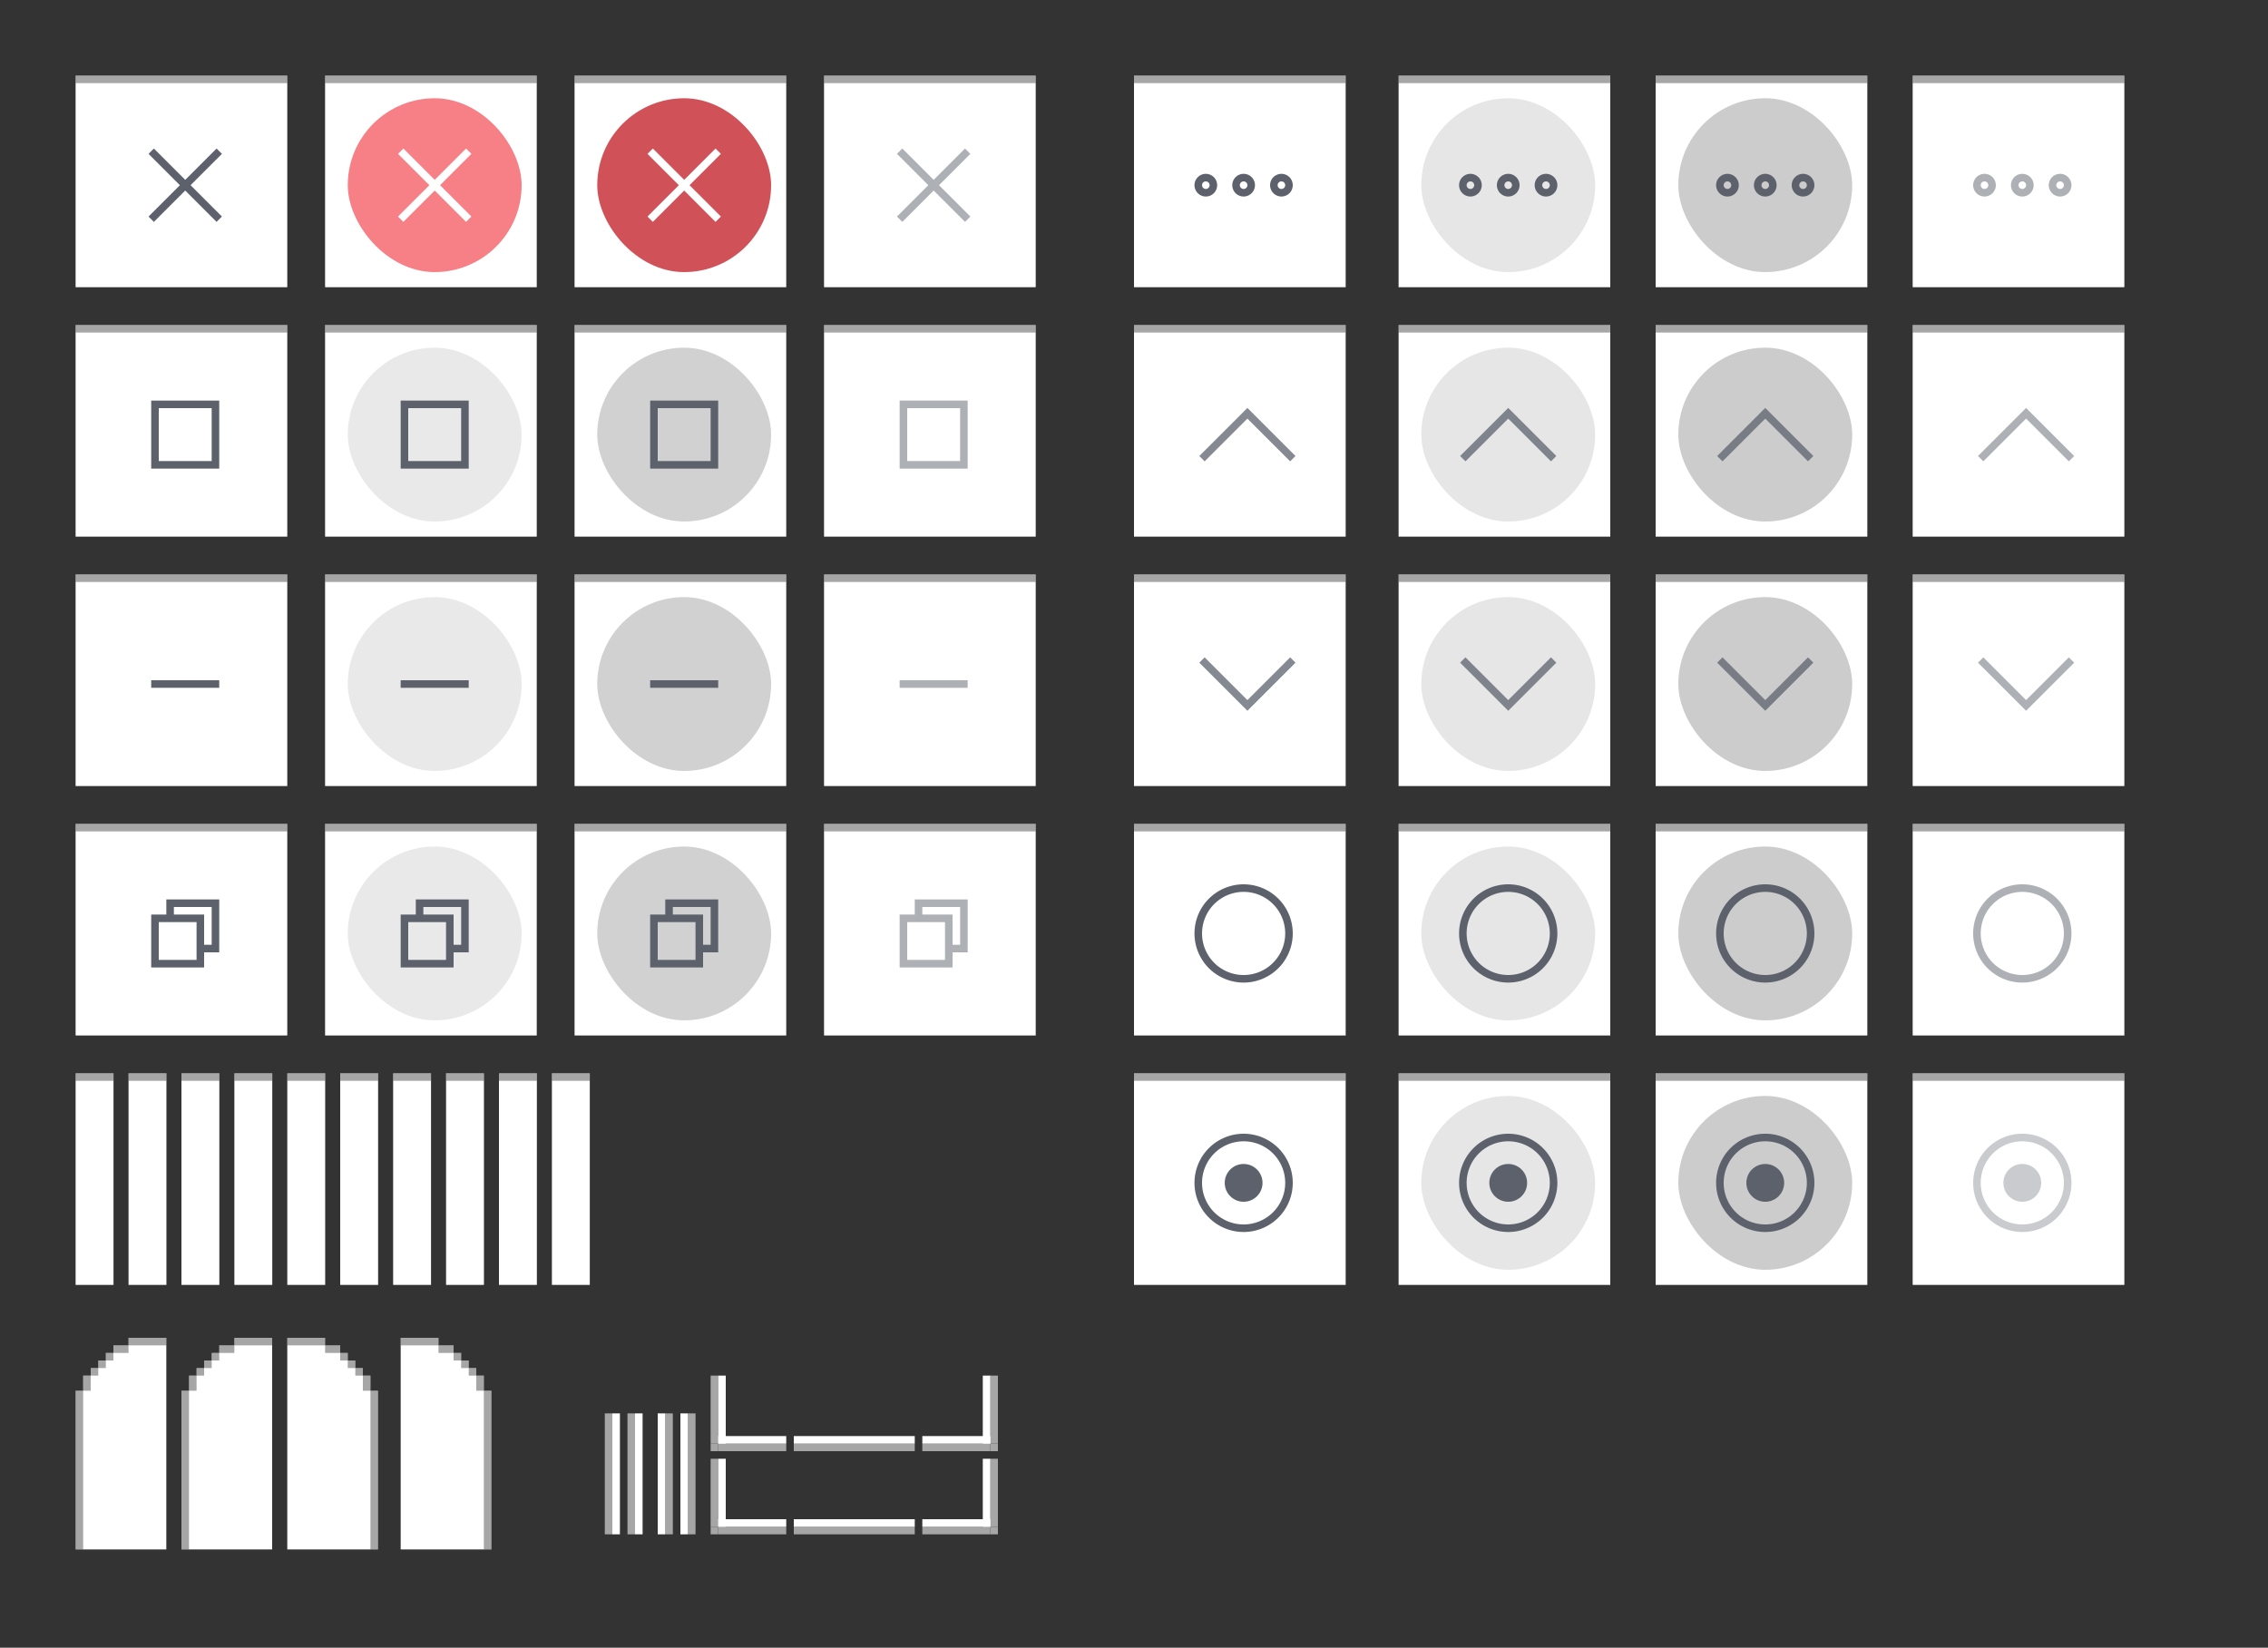 <?xml version="1.0" encoding="UTF-8" standalone="no"?>
<svg
   width="300"
   height="218"
   version="1.1"
   viewBox="0 0 300 218"
   id="svg88"
   sodipodi:docname="assets-Round-Light.svg"
   inkscape:version="1.3.2 (091e20ef0f, 2023-11-25)"
   xmlns:inkscape="http://www.inkscape.org/namespaces/inkscape"
   xmlns:sodipodi="http://sodipodi.sourceforge.net/DTD/sodipodi-0.dtd"
   xmlns:xlink="http://www.w3.org/1999/xlink"
   xmlns="http://www.w3.org/2000/svg"
   xmlns:svg="http://www.w3.org/2000/svg">
  <rect x="0" y="0" width="300" height="218" fill="#333333" stroke="none"/>
  <defs
     id="defs88" />
  <sodipodi:namedview
     id="namedview88"
     pagecolor="#cdcdcd"
     bordercolor="#000000"
     borderopacity="0.25"
     inkscape:showpageshadow="2"
     inkscape:pageopacity="0.0"
     inkscape:pagecheckerboard="0"
     inkscape:deskcolor="#d1d1d1"
     inkscape:zoom="4.3302752"
     inkscape:cx="64.661017"
     inkscape:cy="179.20339"
     inkscape:window-width="1920"
     inkscape:window-height="1006"
     inkscape:window-x="0"
     inkscape:window-y="44"
     inkscape:window-maximized="1"
     inkscape:current-layer="svg88" />
  <use
     id="title-1-active"
     transform="matrix(0.179,0,0,1,9.107,-415.36)"
     width="100%"
     height="100%"
     xlink:href="#g4206" />
  <use
     id="title-2-active"
     transform="translate(7)"
     width="100%"
     height="100%"
     xlink:href="#title-1-active"
     x="0"
     y="0" />
  <use
     id="title-3-active"
     transform="translate(14)"
     width="100%"
     height="100%"
     xlink:href="#title-1-active"
     x="0"
     y="0" />
  <use
     id="title-4-active"
     transform="translate(21)"
     width="100%"
     height="100%"
     xlink:href="#title-1-active"
     x="0"
     y="0" />
  <use
     id="title-5-active"
     transform="translate(28)"
     width="100%"
     height="100%"
     xlink:href="#title-1-active"
     x="0"
     y="0" />
  <use
     id="title-1-inactive"
     transform="translate(35)"
     width="100%"
     height="100%"
     xlink:href="#title-1-active"
     x="0"
     y="0" />
  <use
     id="title-2-inactive"
     transform="translate(42)"
     width="100%"
     height="100%"
     xlink:href="#title-1-active"
     x="0"
     y="0" />
  <use
     id="title-3-inactive"
     transform="translate(49)"
     width="100%"
     height="100%"
     xlink:href="#title-1-active"
     x="0"
     y="0" />
  <use
     id="title-4-inactive"
     transform="translate(56)"
     width="100%"
     height="100%"
     xlink:href="#title-1-active"
     x="0"
     y="0" />
  <use
     id="title-5-inactive"
     transform="translate(63)"
     width="100%"
     height="100%"
     xlink:href="#title-1-active"
     x="0"
     y="0" />
  <g
     id="hide-prelight"
     transform="translate(5,-547.36)">
    <use
       transform="translate(33,66)"
       width="100%"
       height="100%"
       xlink:href="#g4206"
       id="use1" />
    <g
       id="titlebutton-minimize-hover-c"
       transform="translate(111,1320)">
      <rect
         x="-70"
         y="-693.64"
         width="23"
         height="23"
         ry="11.5"
         fill="#1f1f1f"
         fill-opacity="0.098"
         style="paint-order:stroke fill markers"
         id="rect1" />
      <rect
         x="-63"
         y="-682.64"
         width="9"
         height="1"
         ry="1.1965e-05"
         fill="#5c616c"
         style="paint-order:stroke fill markers"
         id="rect2" />
    </g>
  </g>
  <g
     id="maximize-prelight"
     transform="translate(5,-547.36)">
    <use
       transform="translate(33,33)"
       width="100%"
       height="100%"
       xlink:href="#g4206"
       id="use2" />
    <g
       transform="translate(40,592.36)"
       enable-background="new"
       id="g5">
      <g
         transform="translate(0,-1028.4)"
         id="g4">
        <g
           id="titlebutton-max-hover"
           transform="translate(-509,1218)">
          <g
             transform="translate(-781,-432.64)"
             id="g3">
            <g
               transform="translate(1294,247)"
               fill="#c0e3ff"
               id="g2" />
          </g>
          <rect
             x="513"
             y="-185.64"
             width="16"
             height="16"
             fill="none"
             id="rect3" />
        </g>
      </g>
    </g>
    <g
       id="titlebutton-maximize-hover-c"
       transform="translate(74,1288)">
      <rect
         x="-33"
         y="-694.64"
         width="23"
         height="23"
         ry="11.5"
         fill="#1f1f1f"
         fill-opacity="0.098"
         style="paint-order:stroke fill markers"
         id="rect5" />
      <path
         d="m -26,-687.64 v 9 h 9 v -9 z m 1,1 h 7 v 7 h -7 z"
         fill="#5c616c"
         style="paint-order:stroke fill markers"
         id="path5" />
    </g>
  </g>
  <g
     id="close-prelight"
     transform="translate(5,-547.36)">
    <use
       transform="translate(33,-2.2617e-5)"
       width="100%"
       height="100%"
       xlink:href="#g4206"
       id="use5" />
    <g
       id="titlebutton-close-hover-c"
       transform="translate(32,1255)">
      <rect
         x="9"
         y="-694.64"
         width="23"
         height="23"
         ry="11.5"
         fill="#f68086"
         style="paint-order:stroke fill markers"
         id="rect6" />
      <path
         d="m 16.354,-687.99 -0.707,0.707 4.146,4.146 -4.146,4.146 0.707,0.707 4.146,-4.146 4.146,4.146 0.707,-0.707 -4.146,-4.146 4.146,-4.146 -0.707,-0.707 -4.146,4.146 z"
         fill="#ffffff"
         style="paint-order:stroke fill markers"
         id="path6" />
    </g>
  </g>
  <g
     id="hide-inactive"
     transform="translate(5,-547.36)">
    <use
       transform="translate(99,66)"
       width="100%"
       height="100%"
       xlink:href="#g4206"
       id="use6" />
    <g
       id="titlebutton-minimize-backdrop-c"
       transform="translate(177,1320)"
       opacity="0.5">
      <rect
         x="-70"
         y="-693.64"
         width="23"
         height="23"
         ry="11.5"
         opacity="0"
         stroke-width="0.92"
         style="paint-order:stroke fill markers"
         id="rect7" />
      <rect
         x="-63"
         y="-682.64"
         width="9"
         height="1"
         ry="1.1965e-05"
         fill="#5c616c"
         opacity="1"
         style="paint-order:stroke fill markers"
         id="rect8" />
    </g>
  </g>
  <g
     id="maximize-inactive"
     transform="translate(5,-547.36)">
    <use
       transform="translate(99,33)"
       width="100%"
       height="100%"
       xlink:href="#g4206"
       id="use8" />
    <g
       id="titlebutton-maximize-backdrop-c"
       transform="translate(140,1288)"
       opacity="0.5">
      <rect
         x="-33"
         y="-694.64"
         width="23"
         height="23"
         ry="11.5"
         opacity="0"
         stroke-width="0.92"
         style="paint-order:stroke fill markers"
         id="rect9" />
      <path
         d="m -26,-687.64 v 9 h 9 v -9 z m 1,1 h 7 v 7 h -7 z"
         fill="#5c616c"
         opacity="1"
         style="paint-order:stroke fill markers"
         id="path9" />
    </g>
  </g>
  <g
     id="close-inactive"
     transform="translate(5,-547.36)">
    <use
       transform="translate(99,-2.2617e-5)"
       width="100%"
       height="100%"
       xlink:href="#g4206"
       id="use9" />
    <g
       id="titlebutton-close-backdrop-c"
       transform="translate(98,1255)"
       opacity="0.5">
      <rect
         x="9"
         y="-694.64"
         width="23"
         height="23"
         ry="11.5"
         opacity="0"
         stroke-width="0.92"
         style="paint-order:stroke fill markers"
         id="rect10" />
      <path
         d="m 16.354,-687.99 -0.707,0.707 4.146,4.146 -4.146,4.146 0.707,0.707 4.146,-4.146 4.146,4.146 0.707,-0.707 -4.146,-4.146 4.146,-4.146 -0.707,-0.707 -4.146,4.146 z"
         fill="#5c616c"
         opacity="1"
         style="paint-order:stroke fill markers"
         id="path10" />
    </g>
  </g>
  <g
     id="hide-pressed"
     transform="translate(5,-547.36)">
    <use
       transform="translate(66,66)"
       width="100%"
       height="100%"
       xlink:href="#g4206"
       id="use10" />
    <g
       id="titlebutton-minimize-active-c"
       transform="translate(144,1320)">
      <rect
         x="-70"
         y="-693.64"
         width="23"
         height="23"
         ry="11.5"
         fill="#191919"
         fill-opacity="0.2"
         style="paint-order:stroke fill markers"
         id="rect11" />
      <rect
         x="-63"
         y="-682.64"
         width="9"
         height="1"
         ry="1.1965e-05"
         fill="#5c616c"
         style="paint-order:stroke fill markers"
         id="rect12" />
    </g>
  </g>
  <g
     id="maximize-pressed"
     transform="translate(5,-547.36)">
    <use
       transform="translate(66,33)"
       width="100%"
       height="100%"
       xlink:href="#g4206"
       id="use12" />
    <g
       id="titlebutton-maximize-active-c"
       transform="translate(107,1288)">
      <rect
         x="-33"
         y="-694.64"
         width="23"
         height="23"
         ry="11.5"
         fill="#191919"
         fill-opacity="0.2"
         style="paint-order:stroke fill markers"
         id="rect13" />
      <path
         d="m -26,-687.64 v 9 h 9 v -9 z m 1,1 h 7 v 7 h -7 z"
         fill="#5c616c"
         style="paint-order:stroke fill markers"
         id="path13" />
    </g>
  </g>
  <g
     id="close-pressed"
     transform="translate(5,-547.36)">
    <use
       transform="translate(66,-2.2617e-5)"
       width="100%"
       height="100%"
       xlink:href="#g4206"
       id="use13" />
    <g
       id="titlebutton-close-active-c"
       transform="translate(65,1255)">
      <rect
         x="9"
         y="-694.64"
         width="23"
         height="23"
         ry="11.5"
         fill="#d05258"
         style="paint-order:stroke fill markers"
         id="rect14" />
      <path
         d="m 16.354,-687.99 -0.707,0.707 4.146,4.146 -4.146,4.146 0.707,0.707 4.146,-4.146 4.146,4.146 0.707,-0.707 -4.146,-4.146 4.146,-4.146 -0.707,-0.707 -4.146,4.146 z"
         fill="#ffffff"
         style="paint-order:stroke fill markers"
         id="path14" />
    </g>
  </g>
  <g
     id="hide-active"
     transform="translate(5,-547.36)">
    <use
       transform="translate(0,66)"
       width="100%"
       height="100%"
       xlink:href="#g4206"
       id="use14" />
    <g
       id="titlebutton-minimize-c"
       transform="translate(78,1320)">
      <rect
         x="-70"
         y="-693.64"
         width="23"
         height="23"
         ry="11.5"
         opacity="0"
         stroke-width="0.92"
         style="paint-order:stroke fill markers"
         id="rect15" />
      <rect
         x="-63"
         y="-682.64"
         width="9"
         height="1"
         ry="1.1965e-05"
         fill="#5c616c"
         style="paint-order:stroke fill markers"
         id="rect16" />
    </g>
  </g>
  <g
     id="maximize-active"
     transform="translate(5,-547.36)">
    <use
       transform="translate(0,33)"
       width="100%"
       height="100%"
       xlink:href="#g4206"
       id="use16" />
    <g
       id="titlebutton-maximize-c"
       transform="translate(41,1288)">
      <rect
         x="-33"
         y="-694.64"
         width="23"
         height="23"
         ry="11.5"
         opacity="0"
         stroke-width="0.92"
         style="paint-order:stroke fill markers"
         id="rect17" />
      <path
         d="m -26,-687.64 v 9 h 9 v -9 z m 1,1 h 7 v 7 h -7 z"
         fill="#5c616c"
         style="paint-order:stroke fill markers"
         id="path17" />
    </g>
  </g>
  <g
     id="close-active"
     transform="translate(5,-547.36)">
    <g
       id="g4206">
      <rect
         x="5"
         y="557.36"
         width="28"
         height="28"
         fill="#ffffff"
         id="rect18" />
      <rect
         x="5"
         y="557.36"
         width="28"
         height="1"
         fill="#000000"
         opacity="0.35"
         id="rect19" />
    </g>
    <g
       id="titlebutton-close-c"
       transform="translate(-1,1255)">
      <rect
         x="9"
         y="-694.64"
         width="23"
         height="23"
         ry="11.5"
         opacity="0"
         stroke-width="0.92"
         style="paint-order:stroke fill markers"
         id="rect20" />
      <path
         d="m 16.354,-687.99 -0.707,0.707 4.146,4.146 -4.146,4.146 0.707,0.707 4.146,-4.146 4.146,4.146 0.707,-0.707 -4.146,-4.146 4.146,-4.146 -0.707,-0.707 -4.146,4.146 z"
         fill="#5c616c"
         style="paint-order:stroke fill markers"
         id="path20" />
    </g>
  </g>
  <g
     id="maximize-toggled-active"
     transform="translate(5,-547.36)">
    <g
       transform="translate(0,66)"
       id="g22">
      <use
         transform="translate(0,33)"
         width="100%"
         height="100%"
         xlink:href="#g4206"
         id="use20" />
      <g
         transform="translate(41,1288)"
         id="g21">
        <rect
           x="-33"
           y="-694.64"
           width="23"
           height="23"
           ry="11.5"
           opacity="0"
           stroke-width="0.92"
           style="paint-order:stroke fill markers"
           id="rect21" />
      </g>
    </g>
    <path
       d="m 17,666.36 v 2 h -2 v 7 l 7,10e-6 v -2 h 2 v -7 z m 1,1 h 5 v 5 h -1 v -4 h -4 z m -2,2 h 5 v 5 h -5 z"
       fill="#5c616c"
       style="paint-order:stroke fill markers"
       id="path22" />
  </g>
  <g
     id="maximize-toggled-prelight"
     transform="translate(5,-547.36)">
    <g
       transform="translate(0,66)"
       id="g29">
      <use
         transform="translate(33,33)"
         width="100%"
         height="100%"
         xlink:href="#g4206"
         id="use22" />
      <g
         transform="translate(40,592.36)"
         enable-background="new"
         id="g27">
        <g
           transform="translate(0,-1028.4)"
           id="g26">
          <g
             transform="translate(-509,1218)"
             id="g25">
            <g
               transform="translate(-781,-432.64)"
               id="g24">
              <g
                 transform="translate(1294,247)"
                 fill="#c0e3ff"
                 id="g23" />
            </g>
            <rect
               x="513"
               y="-185.64"
               width="16"
               height="16"
               fill="none"
               id="rect24" />
          </g>
        </g>
      </g>
      <g
         transform="translate(74,1288)"
         id="g28">
        <rect
           x="-33"
           y="-694.64"
           width="23"
           height="23"
           ry="11.5"
           fill="#1f1f1f"
           fill-opacity="0.098"
           style="paint-order:stroke fill markers"
           id="rect27" />
      </g>
    </g>
    <path
       d="m 50,666.36 v 2 h -2 v 7 l 7,10e-6 v -2 h 2 v -7 z m 1,1 h 5 v 5 h -1 v -4 h -4 z m -2,2 h 5 v 5 h -5 z"
       fill="#5c616c"
       style="paint-order:stroke fill markers"
       id="path29" />
  </g>
  <g
     id="maximize-toggled-pressed"
     transform="translate(5,-547.36)">
    <g
       transform="translate(0,66)"
       id="g31">
      <use
         transform="translate(66,33)"
         width="100%"
         height="100%"
         xlink:href="#g4206"
         id="use29" />
      <g
         transform="translate(107,1288)"
         id="g30">
        <rect
           x="-33"
           y="-694.64"
           width="23"
           height="23"
           ry="11.5"
           fill="#191919"
           fill-opacity="0.2"
           style="paint-order:stroke fill markers"
           id="rect29" />
      </g>
    </g>
    <path
       d="m 83,666.36 v 2 h -2 v 7 l 7,10e-6 v -2 h 2 v -7 z m 1,1 h 5 v 5 h -1 v -4 h -4 z m -2,2 h 5 v 5 h -5 z"
       fill="#5c616c"
       style="paint-order:stroke fill markers"
       id="path31" />
  </g>
  <g
     id="maximize-toggled-inactive"
     transform="translate(5,-547.36)">
    <g
       transform="translate(0,66)"
       id="g33">
      <use
         transform="translate(99,33)"
         width="100%"
         height="100%"
         xlink:href="#g4206"
         id="use31" />
      <g
         transform="translate(140,1288)"
         opacity="0.5"
         id="g32">
        <rect
           x="-33"
           y="-694.64"
           width="23"
           height="23"
           ry="11.5"
           opacity="0"
           stroke-width="0.92"
           style="paint-order:stroke fill markers"
           id="rect31" />
      </g>
    </g>
    <path
       d="m 116,666.36 v 2 h -2 v 7 l 7,10e-6 v -2 h 2 v -7 z m 1,1 h 5 v 5 h -1 v -4 h -4 z m -2,2 h 5 v 5 h -5 z"
       fill="#adb0b5"
       style="paint-order:stroke fill markers"
       id="path33" />
  </g>
  <g
     id="bottom-left-active"
     transform="translate(52,-547.36)">
    <path
       d="m 42,738.36 v 1 h 1 v -1 z"
       fill="#a6a6a6"
       id="path34" />
    <path
       d="m 42,729.36 v 9 h 1 v -9 z"
       fill="#a6a6a6"
       id="path35" />
    <path
       d="m 52,738.36 h -9 v 1 h 9 z"
       fill="#a6a6a6"
       id="path36" />
    <path
       d="m 43,729.36 v 9 h 1 v -9 z"
       fill="#ffffff"
       id="path37" />
    <path
       d="m 52,737.36 h -9 v 1 h 9 z"
       fill="#ffffff"
       id="path38" />
  </g>
  <g
     id="bottom-left-inactive"
     transform="translate(52,-547.36)">
    <path
       d="m 42,749.36 v 1 h 1 v -1 z"
       fill="#a6a6a6"
       id="path39" />
    <path
       d="m 42,740.36 v 9 h 1 v -9 z"
       fill="#a6a6a6"
       id="path40" />
    <path
       d="m 52,749.36 h -9 v 1 h 9 z"
       fill="#a6a6a6"
       id="path41" />
    <path
       d="m 52,748.36 h -9 v 1 h 9 z"
       fill="#ffffff"
       id="path42" />
    <path
       d="m 43,740.36 v 9 h 1 v -9 z"
       fill="#ffffff"
       id="path43" />
  </g>
  <g
     id="bottom-right-active"
     transform="translate(52,-547.36)">
    <path
       d="m 79,738.36 v 1 h 1 v -1 z"
       fill="#a6a6a6"
       id="path44" />
    <path
       d="m 80,729.36 v 9 h -1 v -9 z"
       fill="#a6a6a6"
       id="path45" />
    <path
       d="m 70,738.36 h 9 v 1 h -9 z"
       fill="#a6a6a6"
       id="path46" />
    <path
       d="m 70,737.36 h 9 v 1 h -9 z"
       fill="#ffffff"
       id="path47" />
    <path
       d="m 79,729.36 v 9 h -1 v -9 z"
       fill="#ffffff"
       id="path48" />
  </g>
  <g
     id="bottom-right-inactive"
     transform="translate(52,-547.36)">
    <path
       d="m 79,749.36 v 1 h 1 v -1 z"
       fill="#a6a6a6"
       id="path49" />
    <path
       d="m 80,740.36 v 9 h -1 v -9 z"
       fill="#a6a6a6"
       id="path50" />
    <path
       d="m 70,749.36 h 9 v 1 h -9 z"
       fill="#a6a6a6"
       id="path51" />
    <path
       d="m 70,748.36 h 9 v 1 h -9 z"
       fill="#ffffff"
       id="path52" />
    <path
       d="m 79,740.36 v 9 h -1 v -9 z"
       fill="#ffffff"
       id="path53" />
  </g>
  <g
     id="left-active"
     transform="translate(52,-547.36)">
    <rect
       transform="scale(-1,1)"
       x="-29"
       y="734.36"
       width="1"
       height="16"
       fill="#a6a6a6"
       id="rect53" />
    <rect
       transform="scale(-1,1)"
       x="-30"
       y="734.36"
       width="1"
       height="16"
       fill="#ffffff"
       id="rect54" />
  </g>
  <g
     id="left-inactive"
     transform="translate(52,-547.36)">
    <rect
       transform="scale(-1,1)"
       x="-32"
       y="734.36"
       width="1"
       height="16"
       fill="#a6a6a6"
       id="rect55" />
    <rect
       transform="scale(-1,1)"
       x="-33"
       y="734.36"
       width="1"
       height="16"
       fill="#ffffff"
       id="rect56" />
  </g>
  <g
     id="right-active"
     transform="translate(52,-547.36)">
    <rect
       transform="scale(-1,1)"
       x="-37"
       y="734.36"
       width="1"
       height="16"
       fill="#a6a6a6"
       id="rect57" />
    <rect
       transform="scale(-1,1)"
       x="-36"
       y="734.36"
       width="1"
       height="16"
       fill="#ffffff"
       id="rect58" />
  </g>
  <g
     id="right-inactive"
     transform="translate(52,-547.36)">
    <rect
       transform="scale(-1,1)"
       x="-40"
       y="734.36"
       width="1"
       height="16"
       fill="#a6a6a6"
       id="rect59" />
    <rect
       transform="scale(-1,1)"
       x="-39"
       y="734.36"
       width="1"
       height="16"
       fill="#ffffff"
       id="rect60" />
  </g>
  <g
     id="bottom-active"
     transform="translate(52,-547.36)">
    <rect
       transform="matrix(0,-1,-1,0,0,0)"
       x="-739.36"
       y="-69"
       width="1"
       height="16"
       fill="#a6a6a6"
       id="rect61" />
    <rect
       transform="matrix(0,-1,-1,0,0,0)"
       x="-738.36"
       y="-69"
       width="1"
       height="16"
       fill="#ffffff"
       id="rect62" />
  </g>
  <g
     id="bottom-inactive"
     transform="translate(52,-536.36)">
    <rect
       transform="matrix(0,-1,-1,0,0,0)"
       x="-739.36"
       y="-69"
       width="1"
       height="16"
       fill="#a6a6a6"
       id="rect63" />
    <rect
       transform="matrix(0,-1,-1,0,0,0)"
       x="-738.36"
       y="-69"
       width="1"
       height="16"
       fill="#ffffff"
       id="rect64" />
  </g>
  <g
     id="menu-prelight"
     transform="translate(5,-547.36)">
    <use
       transform="translate(175,-3.3e-5)"
       width="100%"
       height="100%"
       xlink:href="#g4206"
       id="use64" />
    <rect
       x="183"
       y="560.36"
       width="23"
       height="23"
       ry="11.5"
       fill="#000000"
       fill-opacity="0.098"
       style="paint-order:stroke fill markers"
       id="rect65" />
    <path
       d="m 189.5,570.36 a 1.5,1.5 0 0 0 -1.5,1.5 1.5,1.5 0 0 0 1.5,1.5 1.5,1.5 0 0 0 1.5,-1.5 1.5,1.5 0 0 0 -1.5,-1.5 z m 5,0 a 1.5,1.5 0 0 0 -1.5,1.5 1.5,1.5 0 0 0 1.5,1.5 1.5,1.5 0 0 0 1.5,-1.5 1.5,1.5 0 0 0 -1.5,-1.5 z m 5,0 a 1.5,1.5 0 0 0 -1.5,1.5 1.5,1.5 0 0 0 1.5,1.5 1.5,1.5 0 0 0 1.5,-1.5 1.5,1.5 0 0 0 -1.5,-1.5 z m -10,1 a 0.5,0.5 0 0 1 0.5,0.5 0.5,0.5 0 0 1 -0.5,0.5 0.5,0.5 0 0 1 -0.5,-0.5 0.5,0.5 0 0 1 0.5,-0.5 z m 5,0 a 0.5,0.5 0 0 1 0.5,0.5 0.5,0.5 0 0 1 -0.5,0.5 0.5,0.5 0 0 1 -0.5,-0.5 0.5,0.5 0 0 1 0.5,-0.5 z m 5,0 a 0.5,0.5 0 0 1 0.5,0.5 0.5,0.5 0 0 1 -0.5,0.5 0.5,0.5 0 0 1 -0.5,-0.5 0.5,0.5 0 0 1 0.5,-0.5 z"
       fill="#5c616c"
       id="path65" />
  </g>
  <g
     id="menu-active"
     transform="translate(5,-547.36)">
    <use
       transform="translate(140,-3.3e-5)"
       width="100%"
       height="100%"
       xlink:href="#g4206"
       id="use65" />
    <path
       d="m 154.5,570.36 a 1.5,1.5 0 0 0 -1.5,1.5 1.5,1.5 0 0 0 1.5,1.5 1.5,1.5 0 0 0 1.5,-1.5 1.5,1.5 0 0 0 -1.5,-1.5 z m 5,0 a 1.5,1.5 0 0 0 -1.5,1.5 1.5,1.5 0 0 0 1.5,1.5 1.5,1.5 0 0 0 1.5,-1.5 1.5,1.5 0 0 0 -1.5,-1.5 z m 5,0 a 1.5,1.5 0 0 0 -1.5,1.5 1.5,1.5 0 0 0 1.5,1.5 1.5,1.5 0 0 0 1.5,-1.5 1.5,1.5 0 0 0 -1.5,-1.5 z m -10,1 a 0.5,0.5 0 0 1 0.5,0.5 0.5,0.5 0 0 1 -0.5,0.5 0.5,0.5 0 0 1 -0.5,-0.5 0.5,0.5 0 0 1 0.5,-0.5 z m 5,0 a 0.5,0.5 0 0 1 0.5,0.5 0.5,0.5 0 0 1 -0.5,0.5 0.5,0.5 0 0 1 -0.5,-0.5 0.5,0.5 0 0 1 0.5,-0.5 z m 5,0 a 0.5,0.5 0 0 1 0.5,0.5 0.5,0.5 0 0 1 -0.5,0.5 0.5,0.5 0 0 1 -0.5,-0.5 0.5,0.5 0 0 1 0.5,-0.5 z"
       fill="#5c616c"
       id="path66" />
  </g>
  <g
     id="menu-pressed"
     transform="translate(5,-547.36)">
    <use
       transform="translate(209,-3.3e-5)"
       width="100%"
       height="100%"
       xlink:href="#g4206"
       id="use66" />
    <rect
       x="217"
       y="560.36"
       width="23"
       height="23"
       ry="11.5"
       fill="#000000"
       fill-opacity="0.2"
       style="paint-order:stroke fill markers"
       id="rect66" />
    <path
       d="m 223.5,570.36 a 1.5,1.5 0 0 0 -1.5,1.5 1.5,1.5 0 0 0 1.5,1.5 1.5,1.5 0 0 0 1.5,-1.5 1.5,1.5 0 0 0 -1.5,-1.5 z m 5,0 a 1.5,1.5 0 0 0 -1.5,1.5 1.5,1.5 0 0 0 1.5,1.5 1.5,1.5 0 0 0 1.5,-1.5 1.5,1.5 0 0 0 -1.5,-1.5 z m 5,0 a 1.5,1.5 0 0 0 -1.5,1.5 1.5,1.5 0 0 0 1.5,1.5 1.5,1.5 0 0 0 1.5,-1.5 1.5,1.5 0 0 0 -1.5,-1.5 z m -10,1 a 0.5,0.5 0 0 1 0.5,0.5 0.5,0.5 0 0 1 -0.5,0.5 0.5,0.5 0 0 1 -0.5,-0.5 0.5,0.5 0 0 1 0.5,-0.5 z m 5,0 a 0.5,0.5 0 0 1 0.5,0.5 0.5,0.5 0 0 1 -0.5,0.5 0.5,0.5 0 0 1 -0.5,-0.5 0.5,0.5 0 0 1 0.5,-0.5 z m 5,0 a 0.5,0.5 0 0 1 0.5,0.5 0.5,0.5 0 0 1 -0.5,0.5 0.5,0.5 0 0 1 -0.5,-0.5 0.5,0.5 0 0 1 0.5,-0.5 z"
       fill="#5c616c"
       id="path67" />
  </g>
  <g
     id="menu-inactive"
     transform="translate(5,-547.36)">
    <use
       transform="translate(243,-3.3e-5)"
       width="100%"
       height="100%"
       xlink:href="#g4206"
       id="use67" />
    <path
       d="m 257.5,570.36 a 1.5,1.5 0 0 0 -1.5,1.5 1.5,1.5 0 0 0 1.5,1.5 1.5,1.5 0 0 0 1.5,-1.5 1.5,1.5 0 0 0 -1.5,-1.5 z m 5,0 a 1.5,1.5 0 0 0 -1.5,1.5 1.5,1.5 0 0 0 1.5,1.5 1.5,1.5 0 0 0 1.5,-1.5 1.5,1.5 0 0 0 -1.5,-1.5 z m 5,0 a 1.5,1.5 0 0 0 -1.5,1.5 1.5,1.5 0 0 0 1.5,1.5 1.5,1.5 0 0 0 1.5,-1.5 1.5,1.5 0 0 0 -1.5,-1.5 z m -10,1 a 0.5,0.5 0 0 1 0.5,0.5 0.5,0.5 0 0 1 -0.5,0.5 0.5,0.5 0 0 1 -0.5,-0.5 0.5,0.5 0 0 1 0.5,-0.5 z m 5,0 a 0.5,0.5 0 0 1 0.5,0.5 0.5,0.5 0 0 1 -0.5,0.5 0.5,0.5 0 0 1 -0.5,-0.5 0.5,0.5 0 0 1 0.5,-0.5 z m 5,0 a 0.5,0.5 0 0 1 0.5,0.5 0.5,0.5 0 0 1 -0.5,0.5 0.5,0.5 0 0 1 -0.5,-0.5 0.5,0.5 0 0 1 0.5,-0.5 z"
       fill="#adb0b5"
       id="path68" />
  </g>
  <g
     id="shade-active"
     transform="translate(5,-547.36)">
    <use
       transform="translate(140,33)"
       width="100%"
       height="100%"
       xlink:href="#g4206"
       id="use68" />
    <path
       d="m 160,601.33 -6.363,6.363 0.707,0.707 5.656,-5.656 5.656,5.656 0.707,-0.707 -5.656,-5.656 z"
       fill="#5c616c"
       opacity="0.75"
       id="path69" />
  </g>
  <g
     id="shade-prelight"
     transform="translate(5,-547.36)">
    <use
       transform="translate(175,33)"
       width="100%"
       height="100%"
       xlink:href="#g4206"
       id="use69" />
    <rect
       x="183"
       y="593.36"
       width="23"
       height="23"
       ry="11.5"
       fill="#000000"
       fill-opacity="0.1"
       style="paint-order:stroke fill markers"
       id="rect69" />
    <path
       d="m 194.5,601.33 -6.363,6.363 0.707,0.707 5.656,-5.656 5.656,5.656 0.707,-0.707 -5.656,-5.656 z"
       fill="#5c616c"
       opacity="0.75"
       id="path70" />
  </g>
  <g
     id="shade-pressed"
     transform="translate(5,-547.36)">
    <use
       transform="translate(209,33)"
       width="100%"
       height="100%"
       xlink:href="#g4206"
       id="use70" />
    <rect
       x="217"
       y="593.36"
       width="23"
       height="23"
       ry="11.5"
       fill="#000000"
       fill-opacity="0.2"
       style="paint-order:stroke fill markers"
       id="rect70" />
    <path
       d="m 228.5,601.33 -6.363,6.363 0.707,0.707 5.656,-5.656 5.656,5.656 0.707,-0.707 -5.656,-5.656 z"
       fill="#5c616c"
       opacity="0.75"
       id="path71" />
  </g>
  <g
     id="shade-inactive"
     transform="translate(5,-547.36)">
    <use
       transform="translate(243,33)"
       width="100%"
       height="100%"
       xlink:href="#g4206"
       id="use71" />
    <path
       d="m 263,601.33 -6.363,6.363 0.707,0.707 5.656,-5.656 5.656,5.656 0.707,-0.707 -5.656,-5.656 z"
       fill="#adb0b5"
       id="path72" />
  </g>
  <g
     id="shade-toggled-active"
     transform="translate(5,-547.36)">
    <use
       transform="translate(140,66)"
       width="100%"
       height="100%"
       xlink:href="#g4206"
       id="use72" />
    <path
       d="m 160,641.4 -6.363,-6.363 0.707,-0.707 5.656,5.656 5.656,-5.656 0.707,0.707 -5.656,5.656 z"
       fill="#5c616c"
       opacity="0.75"
       id="path73" />
  </g>
  <g
     id="shade-toggled-prelight"
     transform="translate(5,-547.36)">
    <use
       transform="translate(175,66)"
       width="100%"
       height="100%"
       xlink:href="#g4206"
       id="use73" />
    <rect
       x="183"
       y="626.36"
       width="23"
       height="23"
       ry="11.5"
       fill="#000000"
       fill-opacity="0.098"
       style="paint-order:stroke fill markers"
       id="rect73" />
    <path
       d="m 194.5,641.4 -6.363,-6.363 0.707,-0.707 5.656,5.656 5.656,-5.656 0.707,0.707 -5.656,5.656 z"
       fill="#5c616c"
       opacity="0.75"
       id="path74" />
  </g>
  <g
     id="shade-toggled-pressed"
     transform="translate(5,-547.36)">
    <use
       transform="translate(209,66)"
       width="100%"
       height="100%"
       xlink:href="#g4206"
       id="use74" />
    <rect
       x="217"
       y="626.36"
       width="23"
       height="23"
       ry="11.5"
       fill="#000000"
       fill-opacity="0.2"
       style="paint-order:stroke fill markers"
       id="rect74" />
    <path
       d="m 228.5,641.4 -6.363,-6.363 0.707,-0.707 5.656,5.656 5.656,-5.656 0.707,0.707 -5.656,5.656 z"
       fill="#5c616c"
       opacity="0.75"
       id="path75" />
  </g>
  <g
     id="shade-toggled-inactive"
     transform="translate(5,-547.36)">
    <use
       transform="translate(243,66)"
       width="100%"
       height="100%"
       xlink:href="#g4206"
       id="use75" />
    <path
       d="m 263,641.4 -6.363,-6.363 0.707,-0.707 5.656,5.656 5.656,-5.656 0.707,0.707 -5.656,5.656 z"
       fill="#adb0b5"
       id="path76" />
  </g>
  <g
     id="stick-prelight"
     transform="translate(5,-547.36)">
    <use
       transform="translate(175,99)"
       width="100%"
       height="100%"
       xlink:href="#g4206"
       id="use76" />
    <rect
       x="183"
       y="659.36"
       width="23"
       height="23"
       ry="11.5"
       fill="#000000"
       fill-opacity="0.098"
       style="paint-order:stroke fill markers"
       id="rect76" />
    <path
       d="m 194.5,664.36 a 6.5,6.5 0 0 0 -6.5,6.5 6.5,6.5 0 0 0 6.5,6.5 6.5,6.5 0 0 0 6.5,-6.5 6.5,6.5 0 0 0 -6.5,-6.5 z m 0,1 a 5.5,5.5 0 0 1 5.5,5.5 5.5,5.5 0 0 1 -5.5,5.5 5.5,5.5 0 0 1 -5.5,-5.5 5.5,5.5 0 0 1 5.5,-5.5 z"
       fill="#5c616c"
       stop-color="#000000"
       stroke-linecap="round"
       stroke-linejoin="round"
       stroke-width="2"
       style="paint-order:fill markers stroke"
       id="path77" />
  </g>
  <g
     id="stick-active"
     transform="translate(5,-547.36)">
    <use
       transform="translate(140,99)"
       width="100%"
       height="100%"
       xlink:href="#g4206"
       id="use77" />
    <path
       d="m 159.5,664.36 a 6.5,6.5 0 0 0 -6.5,6.5 6.5,6.5 0 0 0 6.5,6.5 6.5,6.5 0 0 0 6.5,-6.5 6.5,6.5 0 0 0 -6.5,-6.5 z m 0,1 a 5.5,5.5 0 0 1 5.5,5.5 5.5,5.5 0 0 1 -5.5,5.5 5.5,5.5 0 0 1 -5.5,-5.5 5.5,5.5 0 0 1 5.5,-5.5 z"
       fill="#5c616c"
       stop-color="#000000"
       stroke-linecap="round"
       stroke-linejoin="round"
       stroke-width="2"
       style="paint-order:fill markers stroke"
       id="path78" />
  </g>
  <g
     id="stick-pressed"
     transform="translate(5,-547.36)">
    <use
       transform="translate(209,99)"
       width="100%"
       height="100%"
       xlink:href="#g4206"
       id="use78" />
    <rect
       x="217"
       y="659.36"
       width="23"
       height="23"
       ry="11.5"
       fill="#000000"
       fill-opacity="0.2"
       style="paint-order:stroke fill markers"
       id="rect78" />
    <path
       d="m 228.5,664.36 a 6.5,6.5 0 0 0 -6.5,6.5 6.5,6.5 0 0 0 6.5,6.5 6.5,6.5 0 0 0 6.5,-6.5 6.5,6.5 0 0 0 -6.5,-6.5 z m 0,1 a 5.5,5.5 0 0 1 5.5,5.5 5.5,5.5 0 0 1 -5.5,5.5 5.5,5.5 0 0 1 -5.5,-5.5 5.5,5.5 0 0 1 5.5,-5.5 z"
       fill="#5c616c"
       stop-color="#000000"
       stroke-linecap="round"
       stroke-linejoin="round"
       stroke-width="2"
       style="paint-order:fill markers stroke"
       id="path79" />
  </g>
  <g
     id="stick-inactive"
     transform="translate(5,-547.36)">
    <use
       transform="translate(243,99)"
       width="100%"
       height="100%"
       xlink:href="#g4206"
       id="use79" />
    <path
       d="m 262.5,664.36 a 6.5,6.5 0 0 0 -6.5,6.5 6.5,6.5 0 0 0 6.5,6.5 6.5,6.5 0 0 0 6.5,-6.5 6.5,6.5 0 0 0 -6.5,-6.5 z m 0,1 a 5.5,5.5 0 0 1 5.5,5.5 5.5,5.5 0 0 1 -5.5,5.5 5.5,5.5 0 0 1 -5.5,-5.5 5.5,5.5 0 0 1 5.5,-5.5 z"
       fill="#adb0b5"
       stop-color="#000000"
       stroke-linecap="round"
       stroke-linejoin="round"
       stroke-width="2"
       style="paint-order:fill markers stroke"
       id="path80" />
  </g>
  <g
     id="stick-toggled-active"
     transform="translate(5,-547.36)">
    <use
       transform="translate(140,132)"
       width="100%"
       height="100%"
       xlink:href="#g4206"
       id="use80" />
    <path
       d="m 159.5,697.36 a 6.5,6.5 0 0 0 -6.5,6.5 6.5,6.5 0 0 0 6.5,6.5 6.5,6.5 0 0 0 6.5,-6.5 6.5,6.5 0 0 0 -6.5,-6.5 z m 0,1 a 5.5,5.5 0 0 1 5.5,5.5 5.5,5.5 0 0 1 -5.5,5.5 5.5,5.5 0 0 1 -5.5,-5.5 5.5,5.5 0 0 1 5.5,-5.5 z"
       fill="#5c616c"
       stop-color="#000000"
       stroke-linecap="round"
       stroke-linejoin="round"
       stroke-width="2"
       style="paint-order:fill markers stroke"
       id="path81" />
    <circle
       cx="159.5"
       cy="703.86"
       r="2.5"
       fill="#5c616c"
       stop-color="#000000"
       stroke-linecap="round"
       stroke-linejoin="round"
       stroke-width="2"
       style="paint-order:fill markers stroke"
       id="circle81" />
  </g>
  <g
     id="stick-toggled-prelight"
     transform="translate(5,-547.36)">
    <use
       transform="translate(175,132)"
       width="100%"
       height="100%"
       xlink:href="#g4206"
       id="use81" />
    <rect
       x="183"
       y="692.36"
       width="23"
       height="23"
       ry="11.5"
       fill="#000000"
       fill-opacity="0.098"
       style="paint-order:stroke fill markers"
       id="rect81" />
    <path
       d="m 194.5,697.36 a 6.5,6.5 0 0 0 -6.5,6.5 6.5,6.5 0 0 0 6.5,6.5 6.5,6.5 0 0 0 6.5,-6.5 6.5,6.5 0 0 0 -6.5,-6.5 z m 0,1 a 5.5,5.5 0 0 1 5.5,5.5 5.5,5.5 0 0 1 -5.5,5.5 5.5,5.5 0 0 1 -5.5,-5.5 5.5,5.5 0 0 1 5.5,-5.5 z"
       fill="#5c616c"
       stop-color="#000000"
       stroke-linecap="round"
       stroke-linejoin="round"
       stroke-width="2"
       style="paint-order:fill markers stroke"
       id="path82" />
    <circle
       cx="194.5"
       cy="703.86"
       r="2.5"
       fill="#5c616c"
       stop-color="#000000"
       stroke-linecap="round"
       stroke-linejoin="round"
       stroke-width="2"
       style="paint-order:fill markers stroke"
       id="circle82" />
  </g>
  <g
     id="stick-toggled-pressed"
     transform="translate(5,-547.36)">
    <use
       transform="translate(209,132)"
       width="100%"
       height="100%"
       xlink:href="#g4206"
       id="use82" />
    <rect
       x="217"
       y="692.36"
       width="23"
       height="23"
       ry="11.5"
       fill="#000000"
       fill-opacity="0.2"
       style="paint-order:stroke fill markers"
       id="rect82" />
    <path
       d="m 228.5,697.36 a 6.5,6.5 0 0 0 -6.5,6.5 6.5,6.5 0 0 0 6.5,6.5 6.5,6.5 0 0 0 6.5,-6.5 6.5,6.5 0 0 0 -6.5,-6.5 z m 0,1 a 5.5,5.5 0 0 1 5.5,5.5 5.5,5.5 0 0 1 -5.5,5.5 5.5,5.5 0 0 1 -5.5,-5.5 5.5,5.5 0 0 1 5.5,-5.5 z"
       fill="#5c616c"
       stop-color="#000000"
       stroke-linecap="round"
       stroke-linejoin="round"
       stroke-width="2"
       style="paint-order:fill markers stroke"
       id="path83" />
    <circle
       cx="228.5"
       cy="703.86"
       r="2.5"
       fill="#5c616c"
       stop-color="#000000"
       stroke-linecap="round"
       stroke-linejoin="round"
       stroke-width="2"
       style="paint-order:fill markers stroke"
       id="circle83" />
  </g>
  <g
     id="stick-toggled-inactive"
     transform="translate(5,-547.36)">
    <use
       transform="translate(243,132)"
       width="100%"
       height="100%"
       xlink:href="#g4206"
       id="use83" />
    <path
       d="m 262.5,697.36 a 6.5,6.5 0 0 0 -6.5,6.5 6.5,6.5 0 0 0 6.5,6.5 6.5,6.5 0 0 0 6.5,-6.5 6.5,6.5 0 0 0 -6.5,-6.5 z m 0,1 a 5.5,5.5 0 0 1 5.5,5.5 5.5,5.5 0 0 1 -5.5,5.5 5.5,5.5 0 0 1 -5.5,-5.5 5.5,5.5 0 0 1 5.5,-5.5 z"
       fill="#c9cbce"
       stop-color="#000000"
       stroke-linecap="round"
       stroke-linejoin="round"
       stroke-width="2"
       style="paint-order:fill markers stroke"
       id="path84" />
    <circle
       cx="262.5"
       cy="703.86"
       r="2.5"
       fill="#c9cbce"
       stop-color="#000000"
       stroke-linecap="round"
       stroke-linejoin="round"
       stroke-width="2"
       style="paint-order:fill markers stroke"
       id="circle84" />
  </g>
  <g
     id="top-left-inactive"
     transform="translate(36,-547.358)">
    <path
       d="m -5,724.36 v 1 h -2 v 1 h -1 v 1 h -1 v 1 h -1 v 1 h -1 v 2 h -1 v 21 H 0 v -28 z"
       fill="#ffffff"
       id="path85" />
    <path
       transform="translate(-415,631.36)"
       d="m 410,93 v 1 h 5 v -1 z m 0,1 h -2 v 1 h 2 z m -2,1 h -1 v 1 h 1 z m -1,1 h -1 v 1 h 1 z m -1,1 h -1 v 1 h 1 z m -1,1 h -1 v 2 h 1 z m -1,2 h -1 v 21 h 1 z"
       fill="#000000"
       opacity="0.35"
       id="path86" />
  </g>
  <use
     id="top-right-active"
     transform="matrix(-1,0,0,1,60,0)"
     width="100%"
     height="100%"
     xlink:href="#top-left-active"
     x="0"
     y="0" />
  <g
     id="top-left-active"
     transform="translate(22,-547.358)">
    <path
       d="m -5,724.36 v 1 h -2 v 1 h -1 v 1 h -1 v 1 h -1 v 1 h -1 v 2 h -1 v 21 H 0 v -28 z"
       fill="#ffffff"
       id="path87" />
    <path
       transform="translate(-401,631.36)"
       d="m 396,93 v 1 h 5 v -1 z m 0,1 h -2 v 1 h 2 z m -2,1 h -1 v 1 h 1 z m -1,1 h -1 v 1 h 1 z m -1,1 h -1 v 1 h 1 z m -1,1 h -1 v 2 h 1 z m -1,2 h -1 v 21 h 1 z"
       fill="#000000"
       opacity="0.35"
       id="path88" />
  </g>
  <use
     id="top-right-inactive"
     transform="matrix(-1,0,0,1,89,0)"
     xlink:href="#top-left-inactive"
     x="0"
     y="0" />
</svg>

